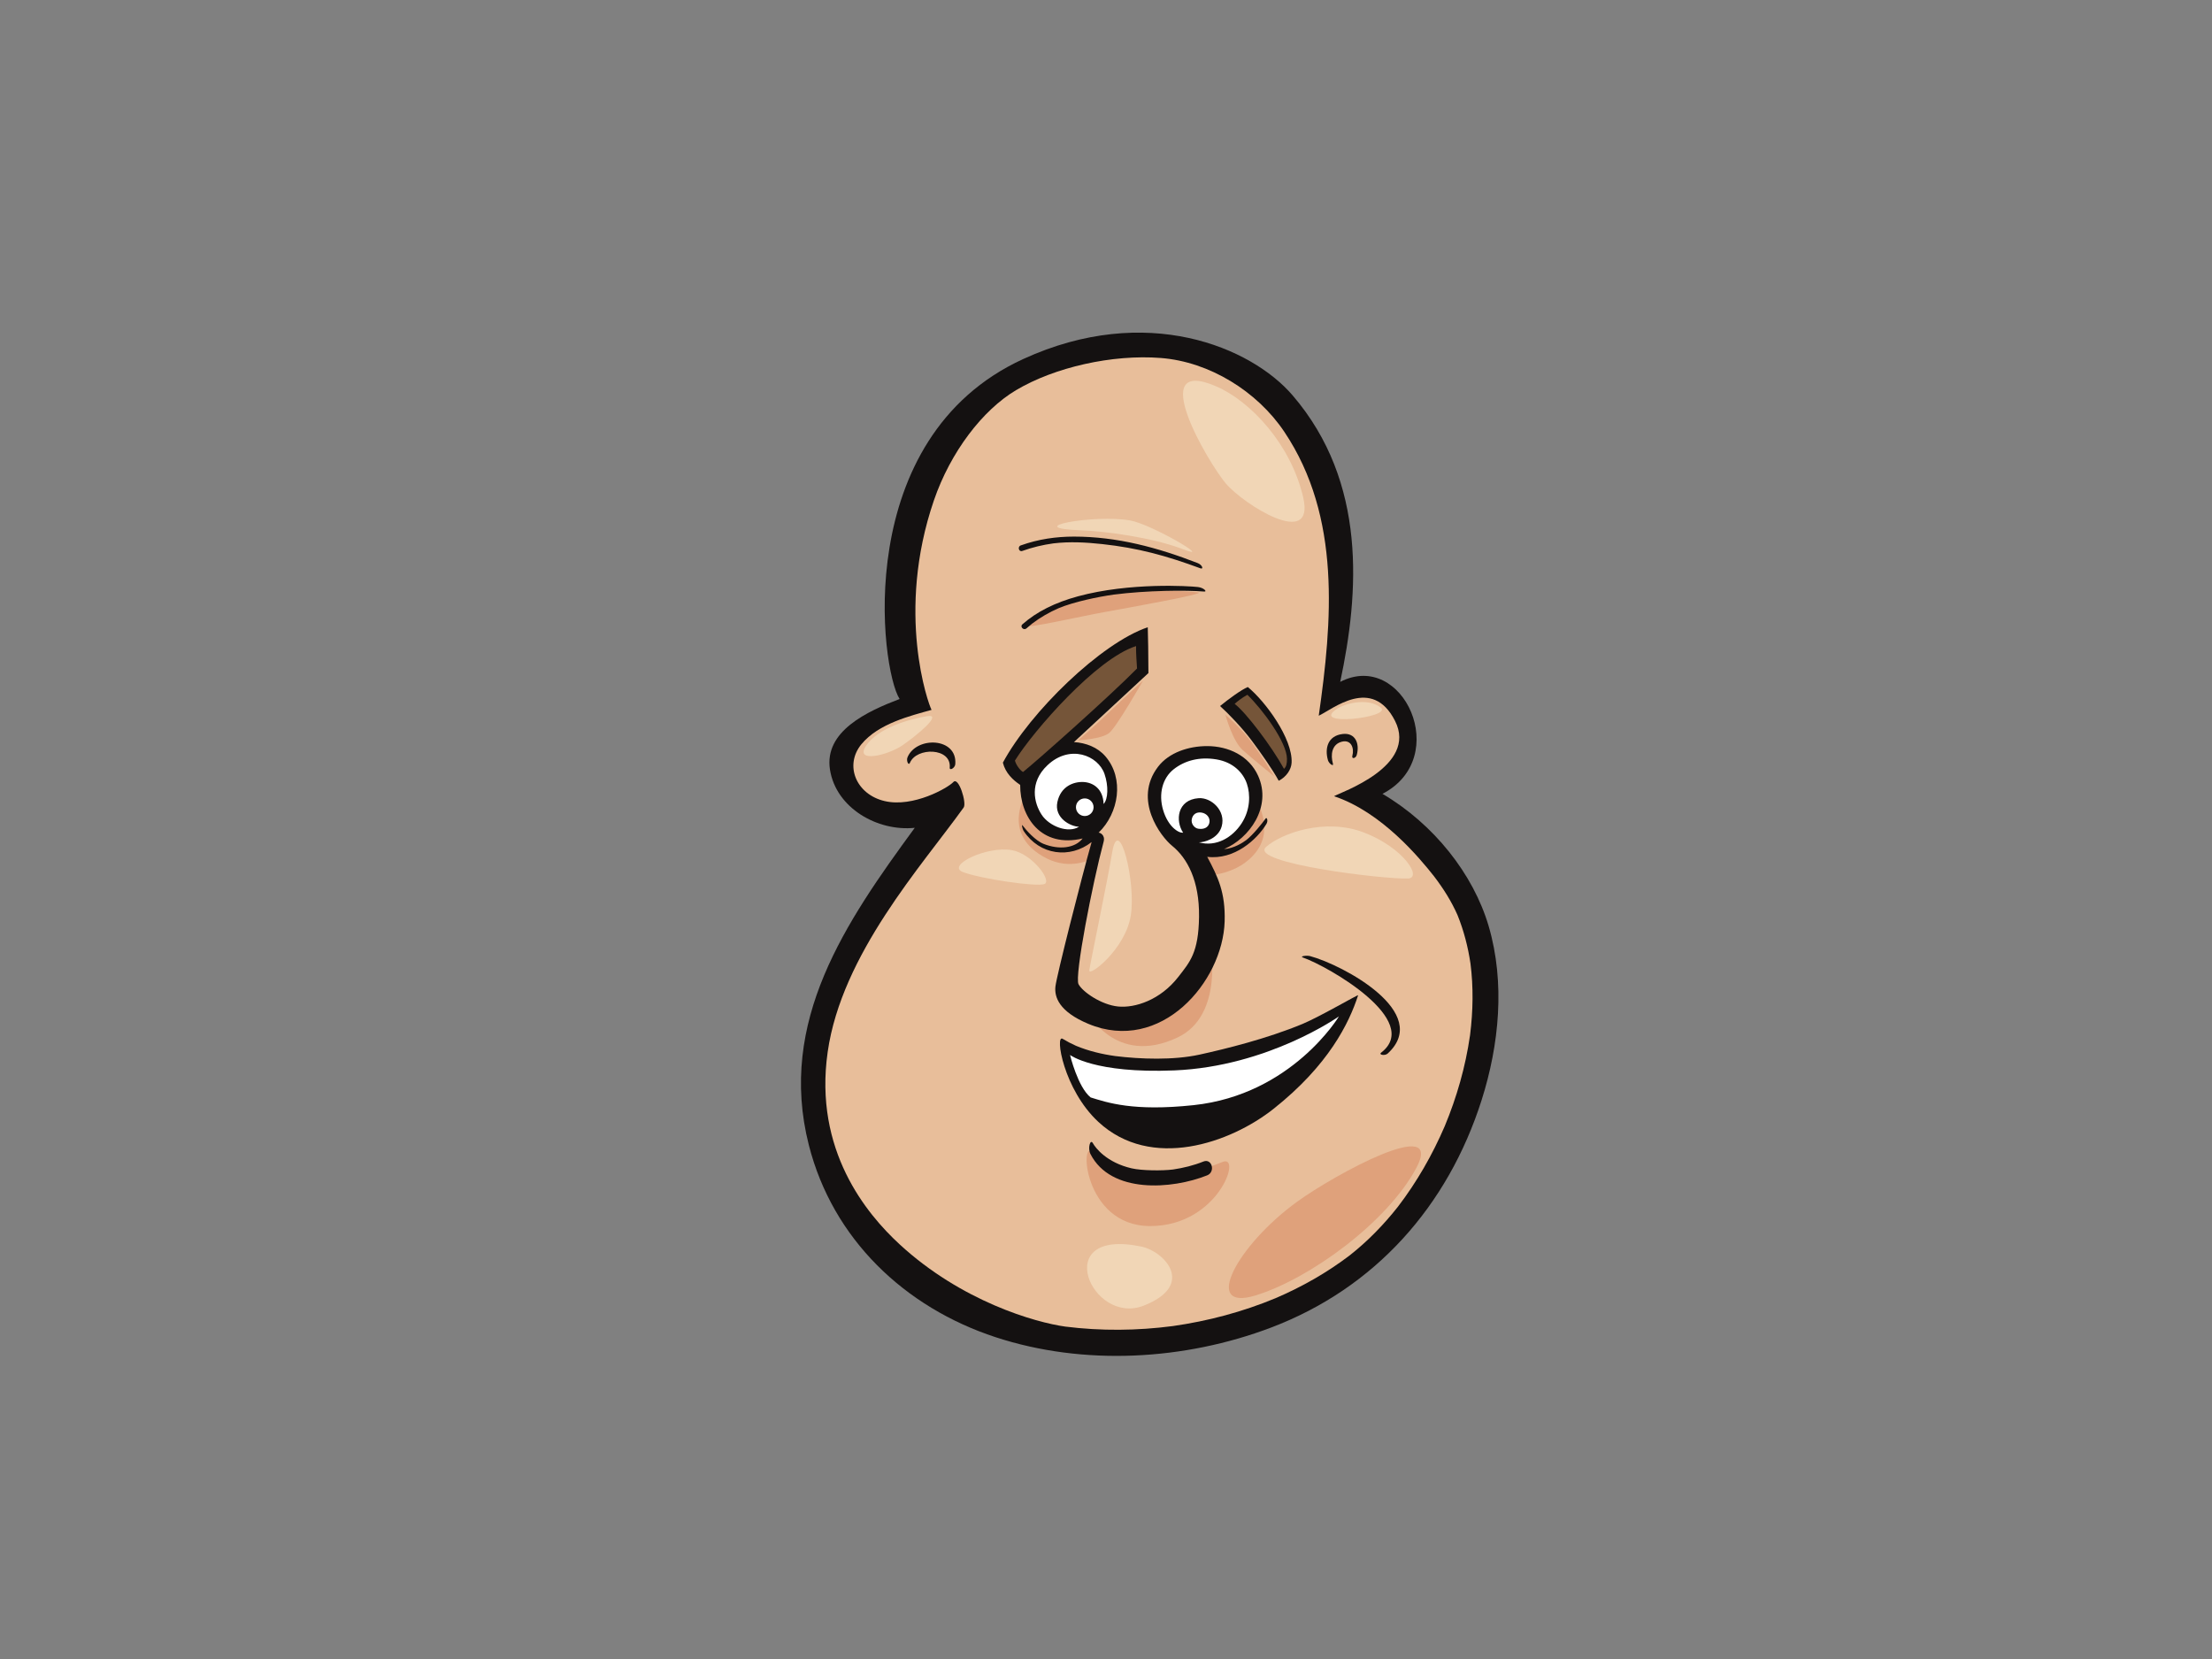 <?xml version="1.0" encoding="utf-8"?>
<!-- Generator: Adobe Illustrator 17.0.0, SVG Export Plug-In . SVG Version: 6.00 Build 0)  -->
<!DOCTYPE svg PUBLIC "-//W3C//DTD SVG 1.1//EN" "http://www.w3.org/Graphics/SVG/1.1/DTD/svg11.dtd">
<svg version="1.1" id="Layer_1" xmlns="http://www.w3.org/2000/svg" xmlns:xlink="http://www.w3.org/1999/xlink" x="0px" y="0px"
	 width="800px" height="600px" viewBox="0 0 800 600" enable-background="new 0 0 800 600" xml:space="preserve">
<rect x="0" y="0" width="800" height="600" fill="#808080" stroke="none"/>
<g>
	<g>
		<path fill="#141111" d="M538.406,334.983c-5.539-18.873-19.884-36.972-38.419-47.88c25.263-13.071,7.493-52.23-15.279-40.499
			c6.85-32.165,9.768-72.174-17.217-103.612c-14.974-17.446-52.855-33.552-97.392-13.161
			C307.678,158.41,318.393,242,325.354,252.793c-11.689,4.484-27.365,11.638-25.183,25.558c2.173,13.872,17.172,22.441,30.663,21.04
			c-24.907,34.015-49.695,69.96-38.307,114.739c8.644,33.995,34.658,58.698,67.513,69.476c31.948,10.482,68.353,8.386,99.631-3.461
			c37.633-14.256,63.97-43.957,76.156-82.22C542.218,377.857,544.398,355.425,538.406,334.983z"/>
		<path fill="#E8BE9A" d="M531.694,374.144c-0.008,0.082-0.016,0.162-0.031,0.243c-0.034,0.259-0.065,0.518-0.107,0.777
			c0.024-0.186,0.049-0.373,0.073-0.55c-1.617,11.214-4.754,22.163-9.097,32.634c-4.455,10.359-10.075,20.2-16.932,29.159
			c-5.127,6.51-10.901,12.445-17.41,17.579c-8.256,6.299-17.328,11.427-26.855,15.518c-11.887,4.941-24.396,8.273-37.131,10.084
			c-12.907,1.69-25.997,1.819-38.928,0.194c-10.787-1.488-37.536-9.093-59.964-29.794c-11.929-11.01-31.05-33.982-25.968-69.53
			c5.059-35.41,34.115-67.398,49.18-88.415c1.16-1.621-1.818-11.284-3.717-9.214c-1.898,2.07-14.49,9.314-24.841,6.899
			c-10.351-2.414-14.662-12.938-8.452-20.528c6.21-7.589,17.94-10.35,25.399-12.461c-1.157-2.081-13.063-35.158,0.849-75.769
			c5.98-17.453,17.572-32.644,29.705-39.859c13.914-8.272,34.785-13.021,52.381-11.64c17.596,1.379,34.838,12.074,44.636,26.682
			c20.683,30.835,17.298,68.814,12.463,102.698c4.966-2.3,19.323-14.492,27.603,1.897s-19.771,25.828-22.076,27.211
			c17.244,5.739,30.979,22.392,36.186,28.989c3.347,4.391,6.258,8.969,8.482,14.022c2.272,5.628,3.792,11.507,4.682,17.515
			C532.907,357.017,532.754,365.621,531.694,374.144z"/>
		<path fill="#DFA17B" d="M393.039,365.597c0,0,8.992,5.581,21.392,2.17c12.401-3.41,23.252-26.661,23.252-26.661
			s5.268,26.041-11.782,34.102C403.192,385.945,393.039,365.597,393.039,365.597z"/>
		<path fill="#DFA17B" d="M370.719,287.784c0,0,1.55,11.471,10.541,13.331c8.99,1.86,13.951-1.55,13.951-1.55l1.549,4.339
			l-2.17,6.821c0,0-7.449,4.106-16.12-0.31C362.038,302.045,370.719,287.784,370.719,287.784z"/>
		<path fill="#DFA17B" d="M429.31,305.764c0,0,7.079,2.018,11.472,0.621c13.64-4.34,13.331-17.361,13.331-17.361
			s6.821,10.23,0.31,18.91c-6.51,8.681-17.98,8.681-17.98,8.681L429.31,305.764z"/>
		<path fill="#141111" d="M491.178,359.955c0.132-0.412-13.564,7.609-20.058,10.349c-13.051,5.405-27.792,9.023-37.265,11.107
			c-9.473,2.084-21.432,1.652-30.5,0.528c-4.869-0.679-9.661-1.824-14.206-3.714c-1.662-0.74-3.274-1.577-4.829-2.526
			c-2.863-1.738,0.28,18.335,12.913,30.043c19.079,17.683,47.691,7.676,63.284-4.654
			C480.526,385.268,487.971,369.911,491.178,359.955z"/>
		<path fill="#DFA17B" d="M395.52,417.071c0,0,5.27,8.681,18.29,9.299c13.02,0.621,21.7-3.719,28.521-6.197
			c6.821-2.484-1.862,23.249-26.354,23.249C391.489,443.422,390.247,410.251,395.52,417.071z"/>
		<path fill="#141111" d="M435.231,420.083c-3.529,1.415-7.229,2.326-10.98,2.88c-3.789,0.485-11.249,0.444-14.976-0.417
			c-9.055-2.095-13.072-7.391-14.022-9.095c-0.946-1.704-1.926,1.842-0.89,3.884c7.359,14.498,29.539,12.833,42.242,7.738
			C439.663,423.844,438.328,418.839,435.231,420.083z"/>
		<path fill="#141111" d="M441.253,255.346c2.875,2.568,8.062,7.969,11.369,12.4c3.312,4.432,7.581,10.481,9.846,14.62
			c2.685-1.325,4.544-4.019,4.661-6.535c0.41-8.761-9.596-22.286-15.853-27.363C448.85,249.504,444.157,252.957,441.253,255.346z"/>
		<path fill="#755539" d="M451.135,251.278c5.43,5.265,14.285,17.122,14.316,23.203c0.01,1.714-0.267,2.873-1.076,3.583
			c-4.511-8.224-13.805-20.455-17.847-23.495C446.889,254.155,449.389,252.184,451.135,251.278z"/>
		<path fill="#141111" d="M369.72,199.257c3.661-1.309,7.418-2.214,11.263-2.74c5.883-0.697,11.767-0.384,17.656,0.258
			c12.954,1.414,22.973,4.147,35.503,8.763c1.261,0.464,0.676-1.248-0.967-1.884c-14.514-5.639-29.146-9.586-44.755-9.586
			c-6.439,0-12.871,0.909-19.249,3.19C367.926,197.705,368.459,199.71,369.72,199.257z"/>
		<path fill="#141111" d="M394.802,304.537c-3.817,13.523-12.701,48.544-13.096,52.285c-0.392,3.741,1.265,9.017,11.872,13.452
			c26.226,10.971,48.694-15.164,49.333-37.059c0.307-10.456-2.45-16.119-6.304-23.332c9.785,1.205,18.005-6.22,21.428-11.927
			c0.68-1.131,0.13-2.553-0.298-1.941c-1.221,1.747-4.553,5.883-6.946,7.764c-1.424,1.064-4.562,3.072-8.083,3.302
			c9.118-3.851,17.378-15.249,12.312-26.493c-3.299-7.311-10.795-10.754-18.46-10.754c-6.656,0-13.792,2.305-17.742,7.479
			c-9.15,11.986,1.068,25.33,5.074,28.568c5.529,4.465,9.926,12.658,9.757,25.683c-0.174,13.025-3.326,16.359-7.476,21.719
			c-6.555,8.462-15.752,11.332-21.788,10.734c-6.038-0.599-12.771-5.213-14.317-8.052c-1.548-2.839,5.114-36.834,9.069-51.525
			c0.694-2.577-1.49-3.364-1.803-3.303c7.301-7.048,9.375-19.592,2.433-27.618c-2.787-3.224-6.982-4.873-11.357-5.132
			c7.438-6.866,25.937-24.016,26.932-24.968c0-6.942-0.142-13.176-0.239-16.567c-16.884,5.714-42.521,30.621-52.397,48.973
			c0.904,3.728,3.665,6.316,6.254,8.041c-0.036,11.678,7.629,22.941,22.594,19.374c-2.775,3.567-8.523,4.163-14.072,1.982
			c-3.055-1.2-6.344-4.956-7.652-6.7c-0.445-0.594-0.102,1.258,0.415,2.042C375.993,309.285,386.974,310.682,394.802,304.537z"/>
		<path fill="#FFFFFF" d="M420.669,293c-1.771-5.943-0.185-11.636,3.793-14.773c3.979-3.138,9.273-4.615,15.483-3.581
			c6.21,1.035,9.713,4.971,11.007,8.789c1.294,3.817,1.31,9.434-1.956,14.414c-3.267,4.981-9.05,8.558-15.425,6.792
			c1.808,0.055,7.001-1.258,8.27-5.767c1.585-5.628-3.729-10.551-8.371-10.199c-7.715,0.581-8.478,8.114-5.579,12.469
			C426.241,301.385,422.444,298.943,420.669,293z"/>
		<path fill="#FFFFFF" d="M433.292,299.703c-1.278-0.216-2.62-1.747-2.264-3.461c0.355-1.714,1.65-2.656,3.525-2.363
			c1.876,0.293,3.287,1.924,2.815,3.786C436.915,299.445,435.201,300.027,433.292,299.703z"/>
		<path fill="#755539" d="M410.877,233.666c-0.069,2.244,0.215,5.928,0.345,8.107c-9.951,10.11-35.703,32.957-41.229,37.435
			c-1.204-0.684-2.587-2.76-2.933-4.14C373.792,264.279,396.558,238.15,410.877,233.666z"/>
		<path fill="#FFFFFF" d="M376.721,294.648c-2.762-4.228-4.531-11.599,2.069-17.856c8.164-7.742,18.352-3.581,20.673,3.121
			c1.48,4.278,1.31,9.136-0.33,10.861c-0.163-5.43-3.731-7.784-7.293-7.95c-3.562-0.166-8.219,1.56-9.426,7.253
			c-1.209,5.692,4.658,8.856,7.833,8.925C386.36,301.473,379.48,298.875,376.721,294.648z"/>
		<path fill="#141111" d="M403.862,405.13c-0.011-0.011-0.024-0.019-0.039-0.031c0.011,0.007,0.019,0.016,0.031,0.024
			C403.856,405.126,403.86,405.126,403.862,405.13z"/>
		<circle fill="#FFFFFF" cx="392.318" cy="291.941" r="3.187"/>
		<path fill="#141111" d="M328.211,273.888c-0.513,1.231,0.367,3.207,0.872,1.995c2.391-5.727,15.034-5.54,14.399,1.705
			c-0.118,1.331,1.89,0.152,2.004-1.168C346.345,266.646,331.43,266.177,328.211,273.888z"/>
		<path fill="#141111" d="M485.574,265.463c-5.272,0.629-6.556,5.047-5.305,9.474c0.362,1.282,2.157,2.496,1.793,1.21
			c-0.888-3.149-0.427-6.983,3.236-7.904c3.392-0.853,4.549,2.358,3.801,5.081c-0.355,1.289,1.237,1.005,1.59-0.282
			C491.795,269.017,490.255,264.905,485.574,265.463z"/>
		<path fill="#141111" d="M473.829,345.793c-1.294-0.349-3.885,0.058-2.637,0.496c9.304,3.257,43.302,22.821,28.335,34.401
			c-1.055,0.817,1.372,1.234,2.341,0.343C517.971,366.254,485.764,349.015,473.829,345.793z"/>
		<path fill="#F1D6B6" d="M402.249,308.252c-1.73,10.391-7.894,39.872-8.288,42.636c-0.396,2.764,13.026-7.501,14.999-19.738
			C410.935,318.912,404.619,294.04,402.249,308.252z"/>
		<path fill="#F1D6B6" d="M412.893,450.867c8.121,1.718,19.739,13.817,0.792,21.319
			C394.735,479.687,379.338,443.759,412.893,450.867z"/>
		<path fill="#F1D6B6" d="M457.913,306.279c5.507-4.858,21.317-10.659,35.529-5.132c14.212,5.526,21.052,16.318,15.792,16.58
			C501.339,318.123,451.202,312.202,457.913,306.279z"/>
		<path fill="#F1D6B6" d="M365.93,307.463c7.308,1.271,14.608,11.055,11.844,12.239c-2.762,1.183-23.686-1.974-29.609-4.343
			C342.245,312.99,356.851,305.883,365.93,307.463z"/>
		<path fill="#F1D6B6" d="M439.753,139.684c12.812,5.52,27.239,21.319,31.581,40.268c4.341,18.948-21.712,2.366-28.027-5.134
			C436.99,167.318,414.092,128.629,439.753,139.684z"/>
		<path fill="#F1D6B6" d="M484.048,256.051c2.707-1.639,10.696-3.786,15.305-0.165C503.959,259.507,472.366,263.127,484.048,256.051
			z"/>
		<path fill="#F1D6B6" d="M335.283,259.012c-6.621,1.104-17.772,4.281-22.052,10.697c-4.278,6.417,7.9,3.456,13.166-0.164
			C331.664,265.924,341.208,258.024,335.283,259.012z"/>
		<path fill="#DFA17B" d="M372.062,226.214c2.965-2.967,12.587-8.814,26.856-11.121c14.269-2.307,31.053-1.259,34.411-0.839
			c3.358,0.419-24.758,5.454-33.991,7.133C390.106,223.066,370.801,227.472,372.062,226.214z"/>
		<path fill="#141111" d="M371.229,227.259c0.669-0.59,1.352-1.163,2.053-1.714c2.982-2.276,6.224-4.127,9.662-5.619
			c5.413-2.241,14.118-4.089,19.908-4.888c11.816-1.53,26.317-1.639,32.612-1.098c1.302,0.112-0.109-1.389-2.195-1.634
			c-3.097-0.365-24.679-1.731-43.439,3.368c-8.257,2.245-14.883,5.546-20.064,10.12C368.762,226.684,370.233,228.14,371.229,227.259
			z"/>
		<path fill="#F1D6B6" d="M391.155,191.803c8.179,0.299,25.599,2.517,36.93,6.923c11.329,4.406-11.561-9.115-19.306-10.491
			C395.772,185.926,368.284,190.963,391.155,191.803z"/>
		<path fill="#DFA17B" d="M389.895,267.758c0,0,5.247-4.406,11.12-10.071c5.875-5.666,12.381-11.54,12.381-11.54
			s-9.44,16.575-12.17,18.884C398.498,267.339,389.895,267.758,389.895,267.758z"/>
		<path fill="#DFA17B" d="M443.19,258.525c0,0,5.456,4.407,9.861,10.492c4.408,6.086,7.765,11.749,7.765,11.749
			s-7.554-6.084-11.331-9.442C445.709,267.968,443.19,258.525,443.19,258.525z"/>
		<path fill="#DFA17B" d="M469.198,434.56c13.453-9.742,53.553-31.677,42.992-12.068c-10.559,19.613-38.465,39.978-58.077,46.01
			C434.502,474.537,447.322,450.401,469.198,434.56z"/>
	</g>
	<path fill="#FFFFFF" d="M386.995,381.545c0,0,8.832,6.77,37.692,5.584c33.969-1.397,59.562-19.544,59.562-19.544
		s-16.979,28.32-52.582,32.107c-21.868,2.326-31.176-0.93-37.225-2.792C389.788,393.178,386.995,381.545,386.995,381.545z"/>
</g>
</svg>
